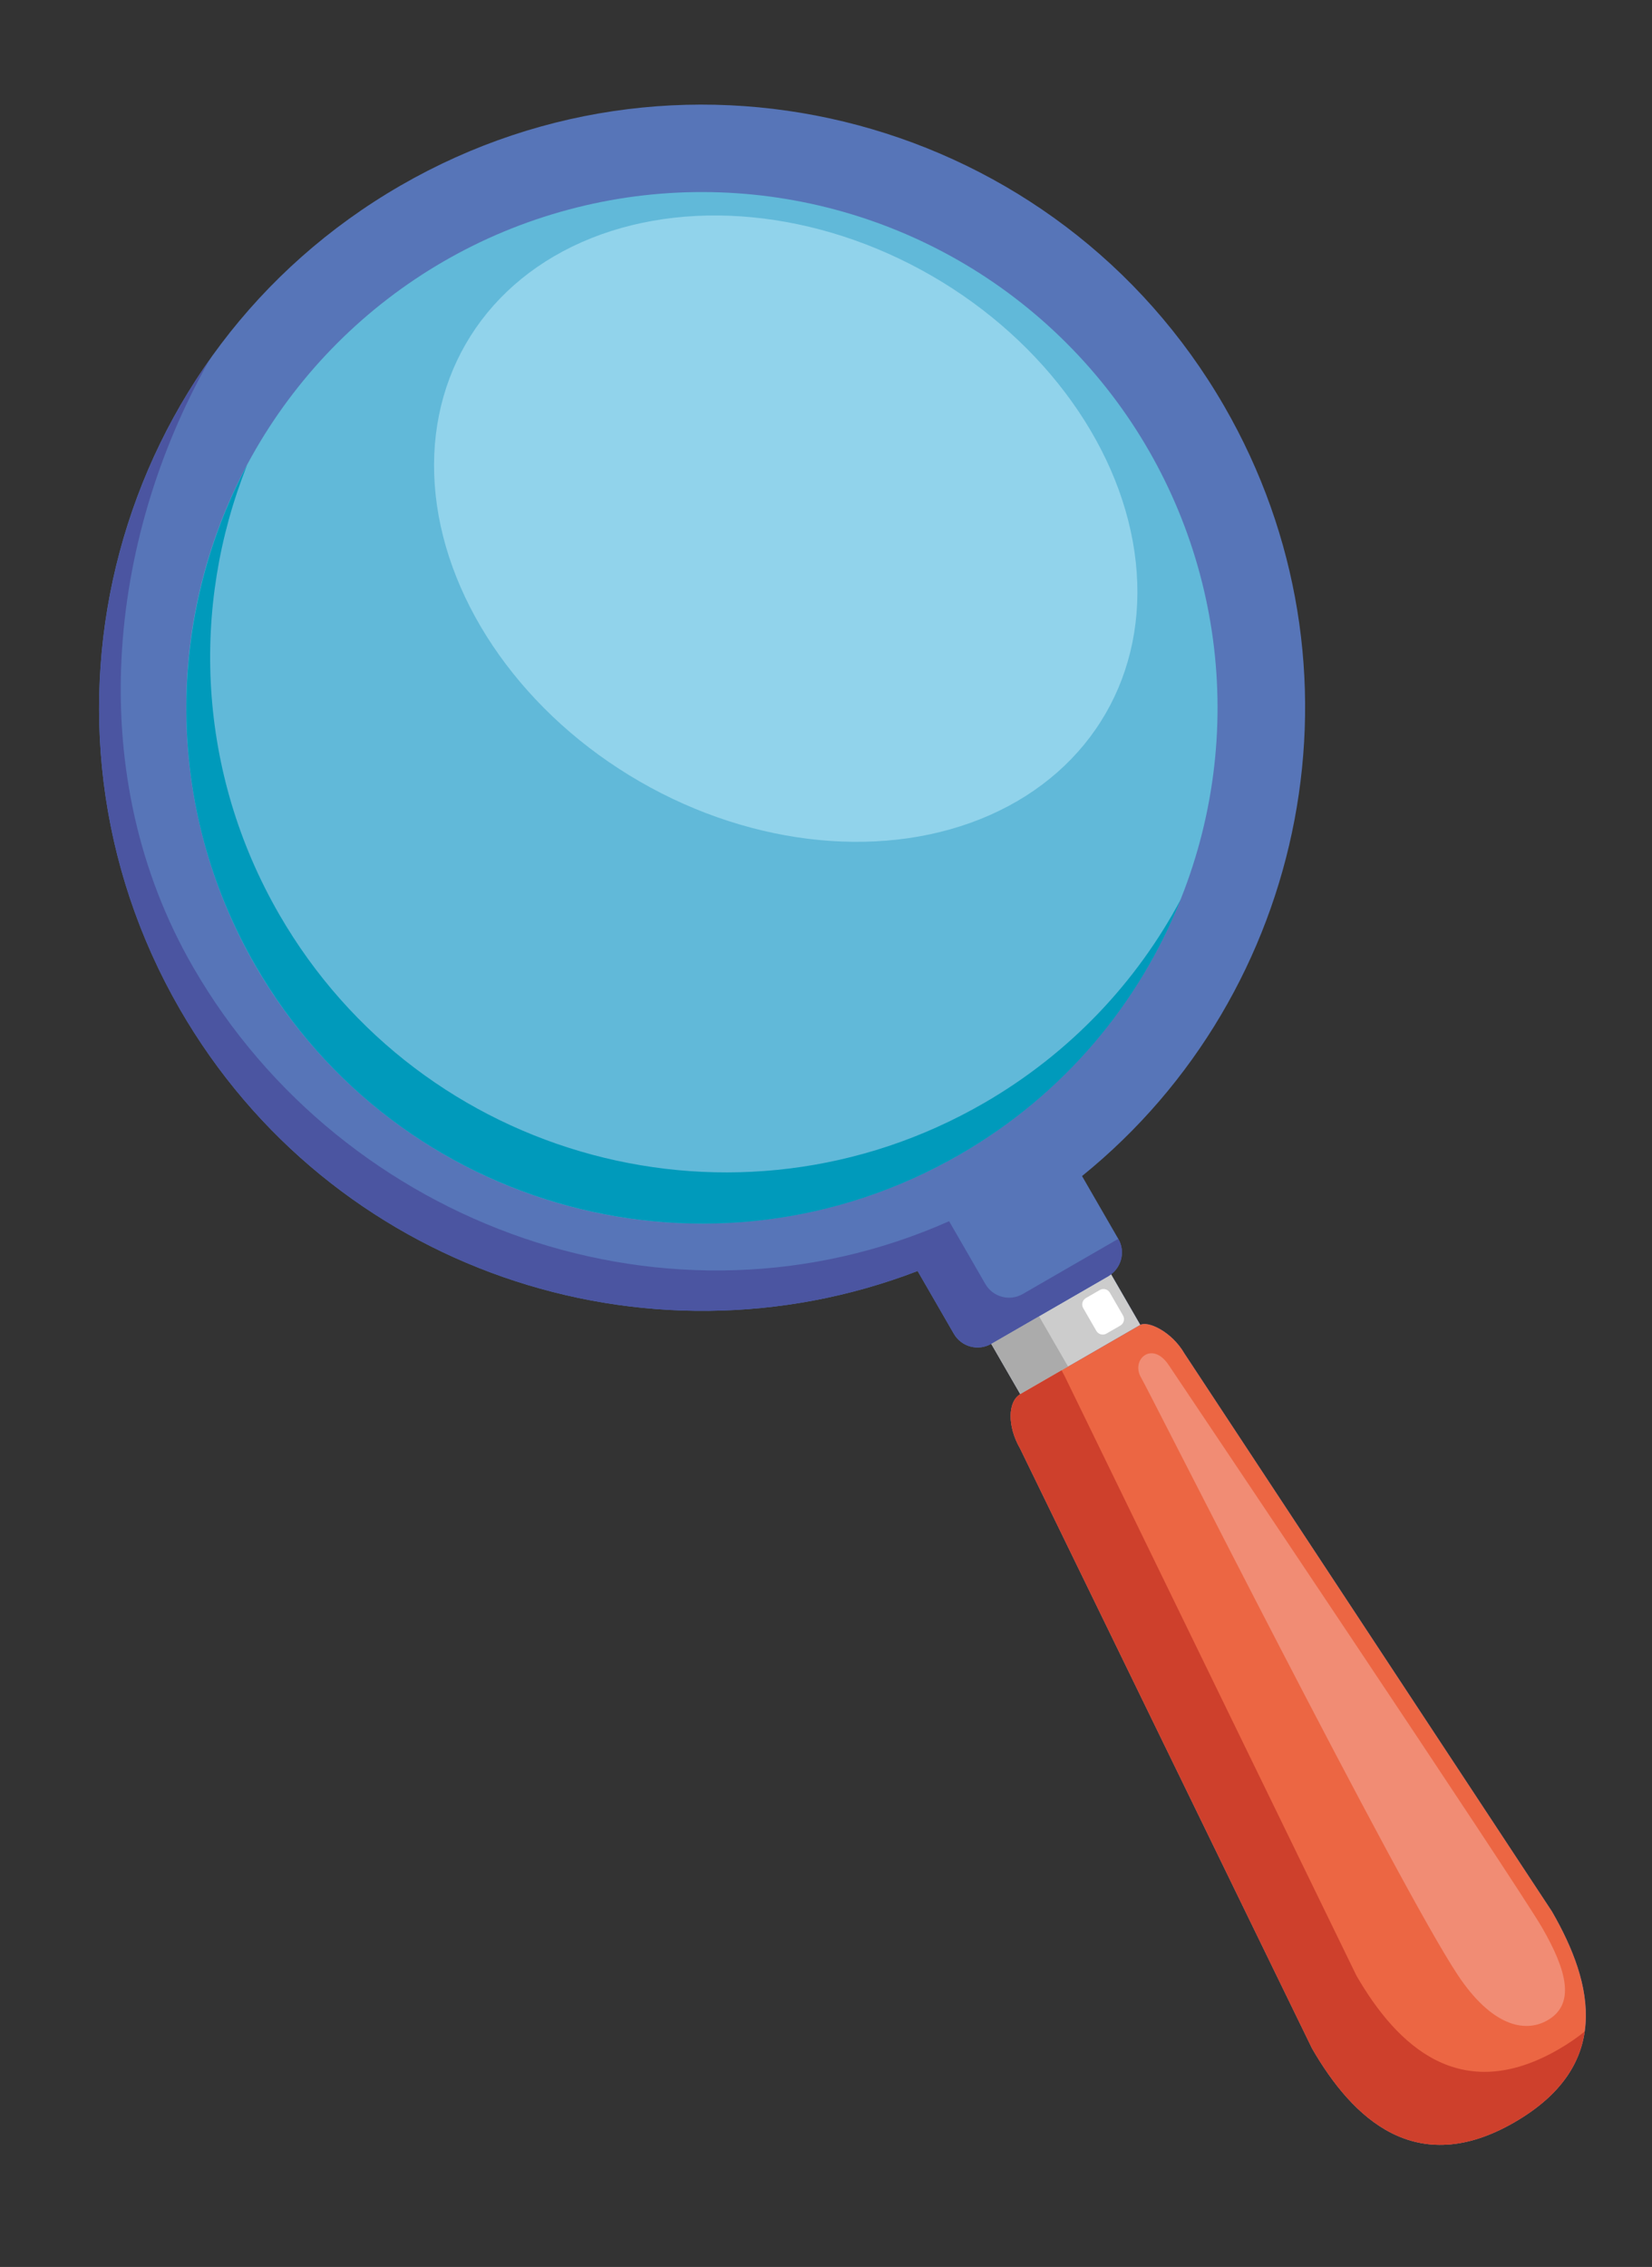 <?xml version="1.0" encoding="UTF-8" standalone="no"?>
<!-- Generator: Adobe Illustrator 27.5.0, SVG Export Plug-In . SVG Version: 6.00 Build 0)  -->

<svg
   version="1.1"
   id="Capa_1"
   x="0px"
   y="0px"
   viewBox="0 0 67.81 93.033"
   xml:space="preserve"
   sodipodi:docname="magnifier.svg"
   width="67.81"
   height="93.033"
   inkscape:version="1.4 (86a8ad7, 2024-10-11)"
   xmlns:inkscape="http://www.inkscape.org/namespaces/inkscape"
   xmlns:sodipodi="http://sodipodi.sourceforge.net/DTD/sodipodi-0.dtd"
   xmlns="http://www.w3.org/2000/svg"
   xmlns:svg="http://www.w3.org/2000/svg"><rect x="0" y="0" width="67.81" height="93.033" fill="#333333" stroke="none"/><defs
   id="defs8" /><sodipodi:namedview
   id="namedview8"
   pagecolor="#ffffff"
   bordercolor="#000000"
   borderopacity="0.25"
   inkscape:showpageshadow="2"
   inkscape:pageopacity="0.0"
   inkscape:pagecheckerboard="0"
   inkscape:deskcolor="#d1d1d1"
   inkscape:zoom="5.7681432"
   inkscape:cx="3.4673203"
   inkscape:cy="53.830147"
   inkscape:window-width="1920"
   inkscape:window-height="974"
   inkscape:window-x="-11"
   inkscape:window-y="-11"
   inkscape:window-maximized="1"
   inkscape:current-layer="Capa_1" />
<g
   id="g8"
   transform="matrix(0.045,0,0,0.045,-13.149,-1.572)">
	<path
   style="fill:#5775b8"
   d="m 1707.833,1778.138 -335.124,-508.682 c -11.848,-20.522 -33.665,-30.107 -40.37,-26.236 l -26.681,-46.212 c 9.874,-7.493 12.951,-21.255 6.592,-32.269 l -33.065,-57.271 C 1485.827,940.197 1546.057,642.937 1408.92,405.409 1257.049,142.361 920.689,52.233 657.64,204.105 394.59,355.976 304.464,692.336 456.335,955.384 c 137.137,237.529 424.687,333.997 672.868,238.675 l 33.066,57.272 c 6.893,11.94 22.16,16.031 34.1,9.137 l 26.524,45.941 v 0 c -11.485,6.631 -12.014,29.118 -0.166,49.639 l 266.296,547.05 c 37.063,64.195 94.88,119.092 184.397,67.41 88.84,-51.293 73.223,-125.149 34.413,-192.37 z"
   id="path1" />
	<path
   style="fill:#cccccc"
   d="m 1305.658,1197.008 c -0.83,0.63 -1.62,1.298 -2.545,1.832 l -106.743,61.628 c -10e-4,0 -10e-4,0 -10e-4,0 l 26.524,45.941 109.446,-63.188 z"
   id="path2" />
	<polygon
   style="fill:#ababab"
   points="1222.893,1306.409 1266.469,1281.25 1239.945,1235.31 1196.37,1260.468 1196.369,1260.468 "
   id="polygon2" />
	<path
   style="fill:#ec6643"
   d="m 1707.833,1778.138 -335.124,-508.682 c -11.848,-20.522 -33.665,-30.107 -40.37,-26.236 l -65.87,38.03 -43.576,25.158 v 0 c -11.485,6.631 -12.014,29.118 -0.166,49.639 l 266.296,547.05 c 37.063,64.195 94.88,119.092 184.397,67.41 88.84,-51.292 73.223,-125.148 34.413,-192.369 z"
   id="path3" />
	<path
   style="fill:#ce402c"
   d="m 1713.804,1903.938 c -89.516,51.682 -147.334,-3.215 -184.396,-67.411 l -266.296,-547.049 c -0.925,-1.602 -1.748,-3.216 -2.522,-4.833 l -37.696,21.764 c -11.485,6.63 -12.015,29.118 -0.167,49.639 l 266.296,547.049 c 37.063,64.195 94.881,119.092 184.397,67.41 41.143,-23.754 59.854,-52.35 64.262,-82.883 -6.955,5.647 -14.85,11.102 -23.878,16.314 z"
   id="path4" />
	<path
   style="fill:#ffffff"
   d="m 1314.115,1243.833 -12.668,7.313 c -3.218,1.858 -7.333,0.755 -9.191,-2.463 l -11.994,-20.775 c -1.858,-3.218 -0.755,-7.333 2.463,-9.191 l 12.667,-7.313 c 3.218,-1.858 7.333,-0.756 9.191,2.463 l 11.994,20.774 c 1.858,3.219 0.756,7.334 -2.462,9.192 z"
   id="path5" />
	<path
   style="fill:#f18c74"
   d="m 1698.874,1792.95 c 22.82,39.527 30.524,70.128 4.488,84.67 -20.837,11.638 -50.801,4.492 -81.34,-41.382 -54.03,-81.161 -279.722,-528.958 -289.083,-545.172 -9.361,-16.214 10.181,-33.777 25.225,-11.346 15.046,22.433 317.889,473.703 340.71,513.23 z"
   id="path6" />
	<path
   style="fill:#4b55a1"
   d="m 1190.999,1205.919 -33.066,-57.272 C 904.927,1261.185 605.493,1154.445 468.356,916.917 367.34,741.953 390.213,527.67 482.995,363.7 c -119.4,169.756 -137.257,400.124 -26.66,591.684 137.137,237.529 424.687,333.997 672.868,238.675 l 33.066,57.272 c 6.893,11.94 22.161,16.031 34.101,9.137 l 106.743,-61.628 c 11.94,-6.894 16.031,-22.162 9.137,-34.101 l -87.151,50.316 c -11.94,6.894 -27.207,2.803 -34.1,-9.136 z"
   id="path7" />
	
		<circle
   transform="matrix(0.707,-0.707,0.707,0.707,-207.953,858.751)"
   style="fill:#61b9d9"
   cx="932.628"
   cy="680.397"
   id="ellipse7"
   r="470.405" />
	<path
   style="fill:#009abb"
   d="M 1189.491,1041.044 C 964.499,1170.943 676.804,1093.855 546.906,868.864 471.904,738.956 466.033,588.191 517.668,458.918 443.908,597.435 441,769.683 525.245,915.599 c 129.899,224.991 417.594,302.078 642.585,172.18 95.082,-54.895 163.623,-138.019 201.417,-232.635 -39.972,75.062 -100.684,140.247 -179.756,185.9 z"
   id="path8" />
	
		<ellipse
   transform="matrix(0.5,-0.866,0.866,0.5,56.699,1132.271)"
   style="fill:#91d3eb"
   cx="1008.925"
   cy="517.032"
   rx="266.292"
   ry="337.006"
   id="ellipse8" />
</g>
</svg>
